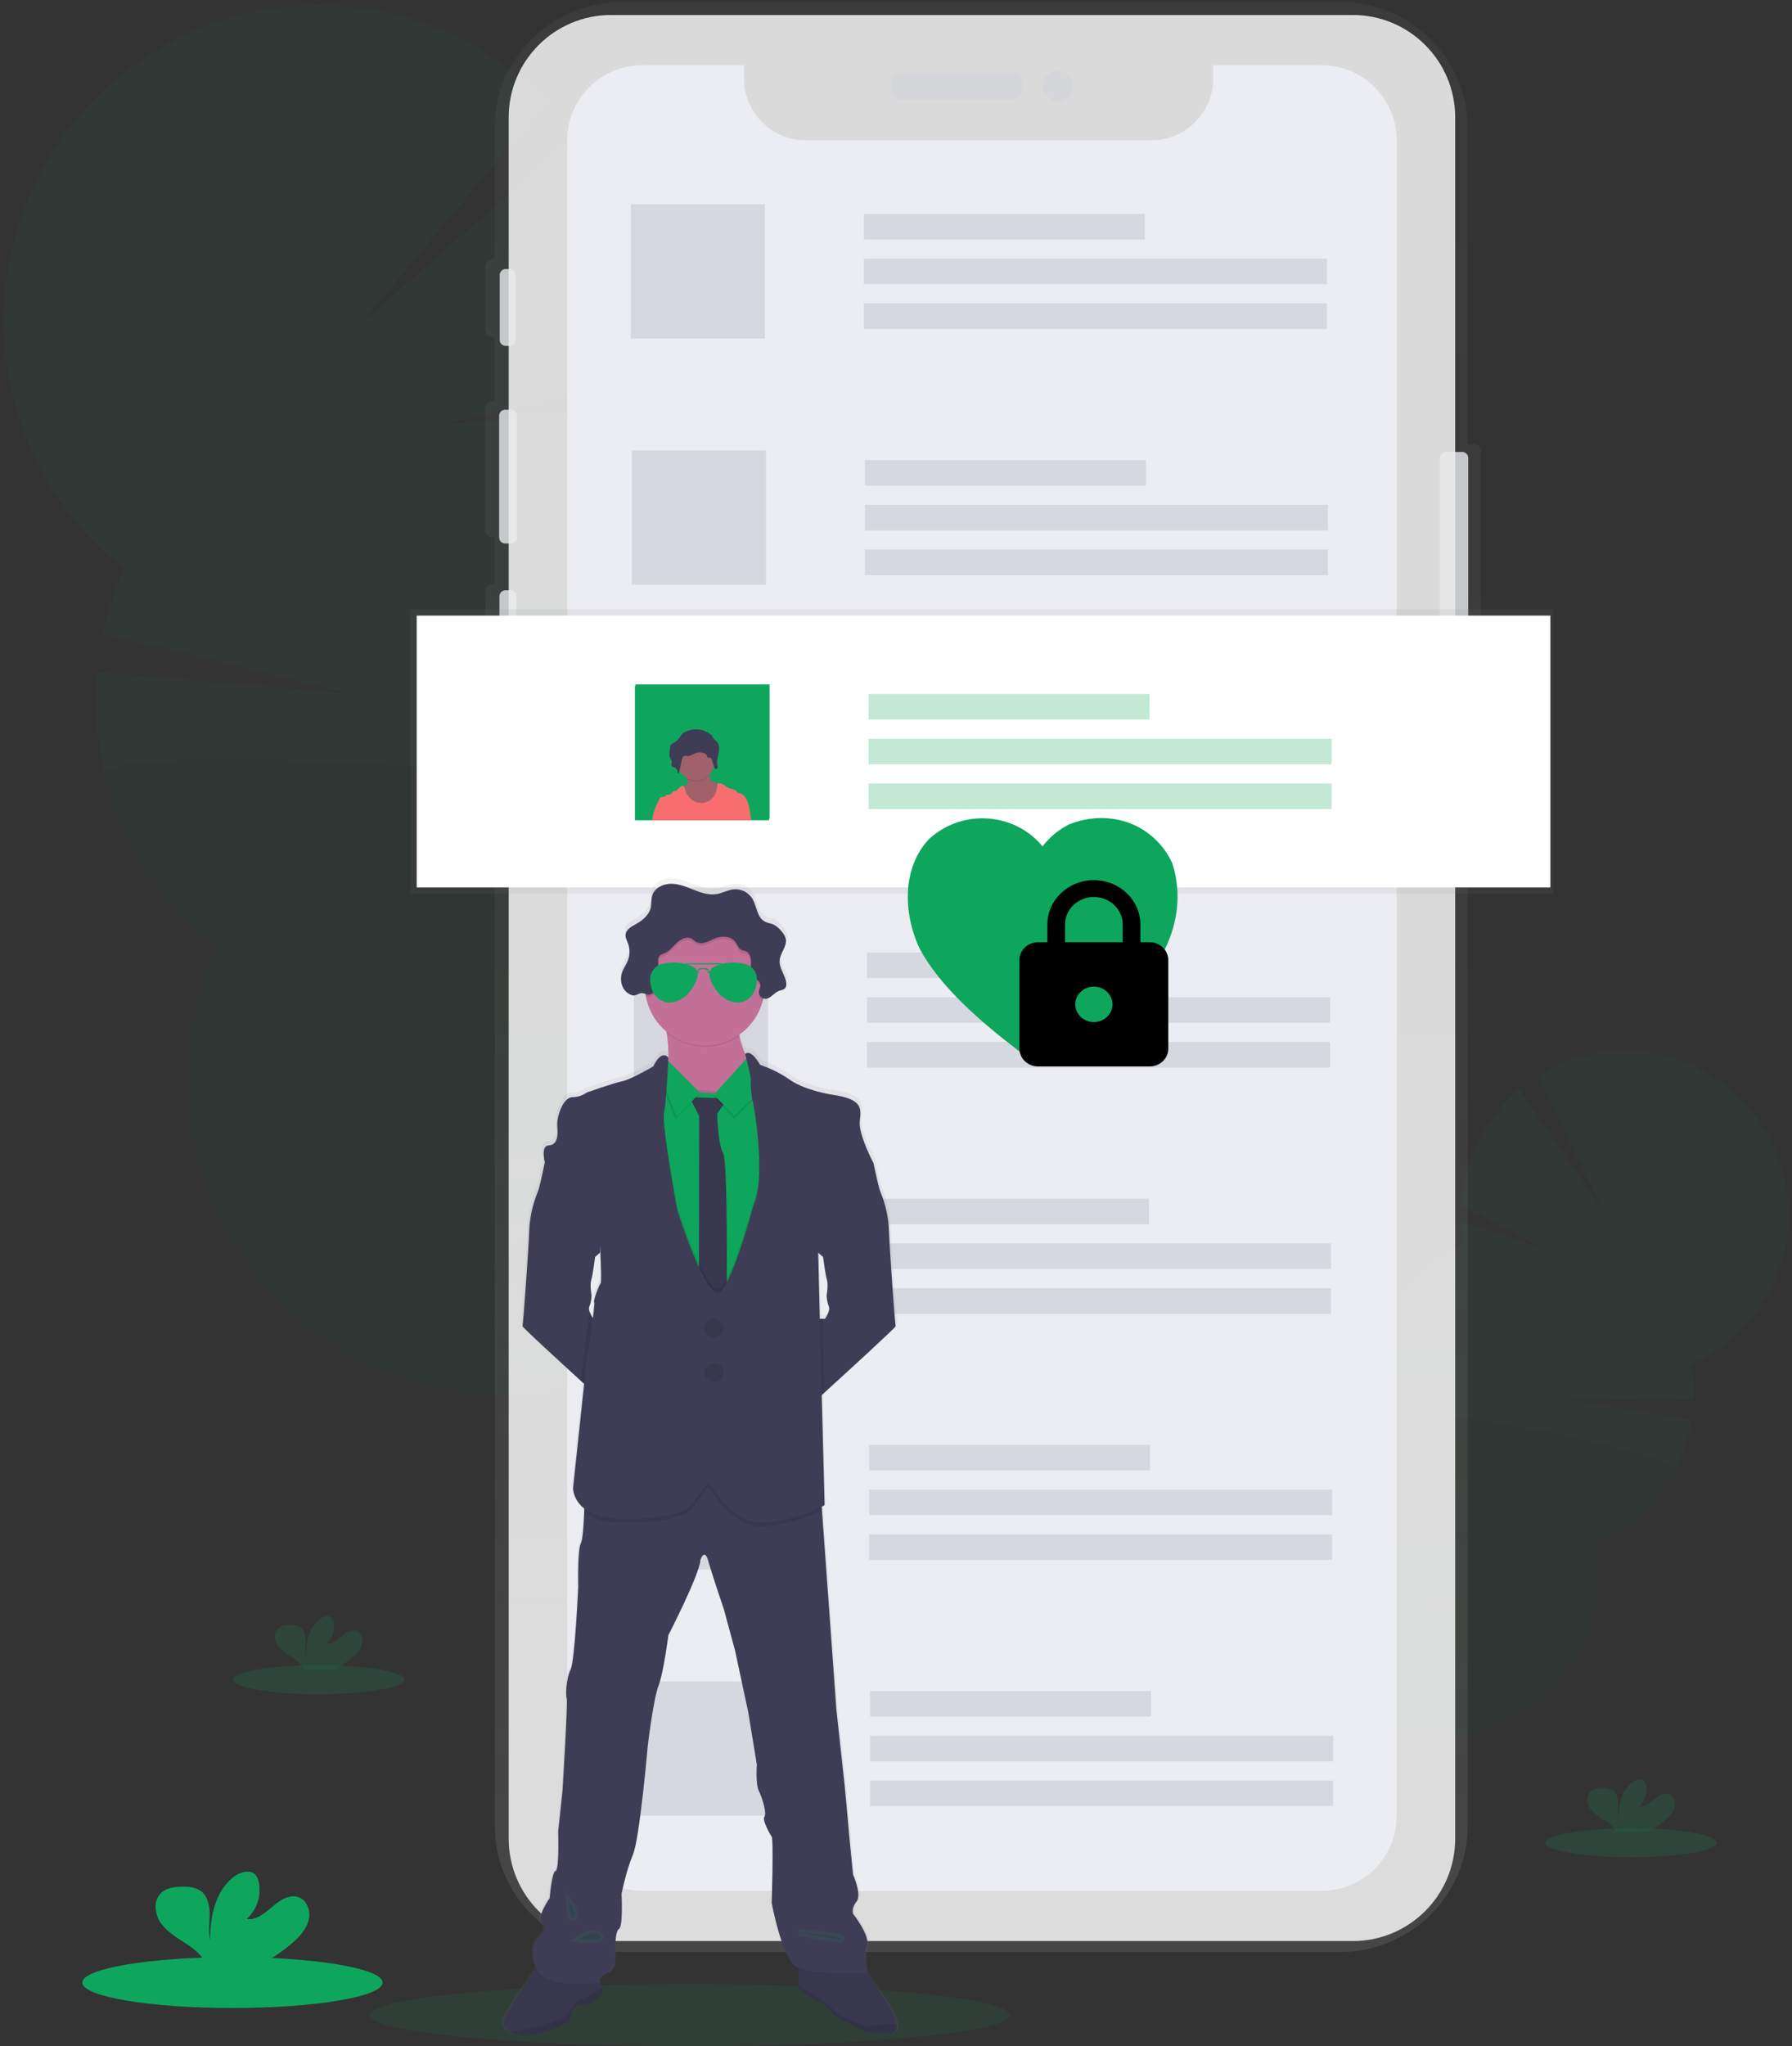 <svg width="276" height="315" viewBox="0 0 276 315" fill="none" xmlns="http://www.w3.org/2000/svg">
<rect x="0" y="0" width="276" height="315" fill="#333333" stroke="none"/>
<g clip-path="url(#clip0)">
<g opacity="0.2">
<path opacity="0.2" d="M204.764 283.961C204.516 284.423 204.231 284.863 203.91 285.277C201.077 283.283 198.195 281.326 195.265 279.405L195.455 279.028C196.133 277.718 197.148 276.612 198.395 275.823C200.012 274.828 201.836 274.609 203.336 275.419C204.836 276.228 205.673 277.847 205.762 279.737C205.808 281.208 205.463 282.666 204.764 283.961Z" fill="#3F3D56"/>
<path opacity="0.2" d="M208.71 276.552C210.492 273.185 209.854 269.351 207.284 267.989C204.715 266.627 201.187 268.252 199.405 271.62C197.623 274.987 198.261 278.821 200.83 280.183C203.4 281.545 206.927 279.919 208.71 276.552Z" fill="#3F3D56"/>
<path opacity="0.2" d="M212.654 269.101C214.437 265.734 213.799 261.9 211.229 260.537C208.66 259.175 205.132 260.801 203.35 264.168C201.567 267.536 202.206 271.37 204.775 272.732C207.344 274.094 210.872 272.468 212.654 269.101Z" fill="#3F3D56"/>
<path opacity="0.2" d="M216.599 261.649C218.381 258.282 217.743 254.448 215.174 253.086C212.605 251.724 209.077 253.35 207.294 256.717C205.512 260.084 206.15 263.918 208.72 265.28C211.289 266.642 214.817 265.017 216.599 261.649Z" fill="#3F3D56"/>
<path opacity="0.2" d="M220.54 254.202C222.322 250.835 221.684 247.001 219.114 245.639C216.545 244.277 213.017 245.902 211.235 249.27C209.453 252.637 210.091 256.471 212.66 257.833C215.23 259.195 218.757 257.569 220.54 254.202Z" fill="#3F3D56"/>
<path opacity="0.2" d="M225.442 191.494C225.227 190.348 225.091 189.187 225.038 188.022L238.349 192.506L225.074 185.594C225.267 182.159 226.158 178.801 227.693 175.723C229.229 172.645 231.375 169.914 234.002 167.695L246.865 186.31L236.877 165.607C239.813 163.769 243.095 162.555 246.519 162.041C249.944 161.528 253.437 161.725 256.782 162.622C260.127 163.518 263.251 165.094 265.961 167.252C268.67 169.41 270.907 172.103 272.531 175.164C274.155 178.224 275.132 181.587 275.401 185.042C275.67 188.496 275.225 191.97 274.094 195.245C272.963 198.52 271.17 201.528 268.827 204.079C266.484 206.631 263.642 208.672 260.476 210.076C260.805 211.863 260.94 213.68 260.88 215.495L240.662 215.333L260.589 218.619C259.915 222.76 258.221 226.668 255.659 229.989C253.097 233.31 249.748 235.939 245.915 237.639C246.759 242.299 246.276 247.103 244.521 251.502C242.766 255.9 239.809 259.716 235.989 262.512C232.17 265.309 227.641 266.973 222.92 267.315C218.2 267.657 213.479 266.662 209.296 264.446C205.114 262.229 201.639 258.879 199.269 254.78C196.9 250.68 195.73 245.995 195.895 241.262C196.06 236.528 197.553 231.937 200.202 228.012C202.851 224.087 206.551 220.988 210.877 219.068C209.87 213.499 210.761 207.753 213.408 202.752C216.055 197.75 220.305 193.784 225.475 191.49L225.442 191.494Z" fill="#0EA65D"/>
<path opacity="0.1" d="M257.949 226.381C255.308 231.387 251.057 235.355 245.883 237.643C246.727 242.303 246.244 247.107 244.489 251.506C242.734 255.904 239.777 259.72 235.957 262.516C232.137 265.313 227.608 266.977 222.888 267.319C218.168 267.661 213.446 266.667 209.264 264.45C205.082 262.233 201.607 258.883 199.237 254.784C196.867 250.684 195.698 245.999 195.863 241.266C196.028 236.532 197.52 231.941 200.17 228.016C202.819 224.092 206.519 220.992 210.845 219.072C209.867 213.694 259.275 223.876 257.949 226.381Z" fill="black"/>
</g>
<g opacity="0.2">
<path opacity="0.2" d="M88.264 251.859C88.504 252.836 88.827 253.79 89.231 254.712C95.46 252.324 101.762 250.031 108.134 247.832C108.078 247.573 108.021 247.306 107.957 247.023C107.31 244.255 105.938 241.71 103.982 239.65C101.438 237.028 98.139 235.749 94.965 236.526C91.79 237.303 89.453 239.953 88.398 243.442C87.603 246.185 87.558 249.091 88.264 251.859Z" fill="#3F3D56"/>
<path opacity="0.2" d="M97.424 246.559C102.863 245.23 105.864 238.378 104.126 231.254C102.388 224.131 96.57 219.433 91.131 220.762C85.692 222.091 82.692 228.943 84.43 236.066C86.168 243.19 91.986 247.888 97.424 246.559Z" fill="#3F3D56"/>
<path opacity="0.2" d="M93.574 230.792C99.013 229.463 102.014 222.611 100.276 215.487C98.538 208.363 92.72 203.666 87.281 204.995C81.842 206.324 78.842 213.176 80.58 220.299C82.318 227.423 88.135 232.121 93.574 230.792Z" fill="#3F3D56"/>
<path opacity="0.2" d="M89.729 215.025C95.168 213.696 98.168 206.844 96.43 199.72C94.693 192.596 88.875 187.899 83.436 189.228C77.997 190.557 74.997 197.409 76.734 204.532C78.472 211.656 84.29 216.353 89.729 215.025Z" fill="#3F3D56"/>
<path opacity="0.2" d="M85.884 199.262C91.323 197.933 94.324 191.081 92.586 183.957C90.848 176.833 85.03 172.136 79.591 173.465C74.152 174.794 71.152 181.646 72.89 188.769C74.628 195.893 80.445 200.59 85.884 199.262Z" fill="#3F3D56"/>
<path opacity="0.2" d="M93.27 69.486C94.199 67.444 94.984 65.34 95.619 63.189L68.709 65.257L96.756 58.616C98.015 52.113 97.936 45.422 96.523 38.951C95.109 32.48 92.391 26.365 88.535 20.982L55.733 49.657L84.144 15.733C79.531 10.922 73.978 7.112 67.831 4.54C61.684 1.969 55.074 0.692 48.412 0.787C41.75 0.883 35.179 2.35 29.108 5.097C23.037 7.844 17.596 11.812 13.123 16.753C8.651 21.695 5.243 27.506 3.111 33.823C0.979 40.14 0.169 46.829 0.731 53.473C1.293 60.117 3.216 66.574 6.38 72.442C9.543 78.31 13.879 83.464 19.119 87.582C17.67 90.761 16.571 94.088 15.84 97.505L53.684 106.764L14.946 103.478C14.242 111.534 15.557 119.639 18.773 127.059C21.988 134.478 27.002 140.977 33.36 145.968C29.586 154.268 28.221 163.462 29.423 172.501C30.624 181.54 34.342 190.058 40.152 197.082C45.963 204.105 53.631 209.351 62.28 212.219C70.928 215.087 80.209 215.461 89.061 213.3C97.912 211.138 105.977 206.527 112.334 199.994C118.69 193.461 123.082 185.27 125.006 176.358C126.93 167.445 126.31 158.17 123.215 149.594C120.121 141.018 114.678 133.486 107.507 127.859C112.018 117.941 113.067 106.793 110.485 96.206C107.903 85.619 101.84 76.209 93.27 69.486Z" fill="#0EA65D"/>
<path opacity="0.1" d="M16.151 119.236C18.717 129.825 24.782 139.236 33.361 145.944C29.586 154.243 28.221 163.438 29.423 172.477C30.624 181.516 34.342 190.034 40.152 197.057C45.963 204.081 53.631 209.327 62.28 212.195C70.929 215.063 80.209 215.437 89.061 213.275C97.912 211.114 105.977 206.503 112.334 199.97C118.691 193.437 123.082 185.246 125.006 176.334C126.93 167.421 126.31 158.146 123.215 149.57C120.121 140.993 114.678 133.461 107.508 127.835C111.871 118.269 14.857 113.939 16.151 119.236Z" fill="black"/>
</g>
<path d="M226.959 68.377H226.057V19.711C226.057 8.979 217.23 0.287 206.341 0.287H95.898C85.009 0.287 76.182 8.987 76.182 19.711V39.884H76.113H75.919C75.614 39.882 75.321 40.001 75.103 40.215C74.886 40.428 74.762 40.72 74.759 41.025V50.737C74.762 51.042 74.886 51.334 75.103 51.548C75.321 51.762 75.614 51.88 75.919 51.878H76.133H76.202V61.797H75.846C75.696 61.796 75.546 61.824 75.406 61.881C75.267 61.938 75.139 62.022 75.032 62.128C74.925 62.234 74.839 62.36 74.78 62.499C74.722 62.638 74.691 62.787 74.69 62.938V81.508C74.692 81.814 74.815 82.105 75.032 82.32C75.249 82.535 75.541 82.655 75.846 82.654H76.202V89.938H75.895C75.744 89.936 75.594 89.964 75.454 90.021C75.313 90.077 75.186 90.161 75.078 90.267C74.97 90.373 74.884 90.499 74.825 90.639C74.766 90.778 74.736 90.927 74.734 91.079V109.831C74.736 109.983 74.766 110.132 74.825 110.271C74.884 110.411 74.97 110.537 75.078 110.643C75.186 110.749 75.313 110.833 75.454 110.889C75.594 110.946 75.744 110.974 75.895 110.972H76.202V281.088C76.202 291.82 85.029 300.512 95.919 300.512H206.337C217.226 300.512 226.053 291.812 226.053 281.088V104.773H226.959C227.264 104.775 227.557 104.656 227.775 104.442C227.992 104.228 228.116 103.937 228.119 103.632V69.518C228.116 69.213 227.992 68.921 227.775 68.707C227.557 68.493 227.264 68.375 226.959 68.377Z" fill="url(#paint0_linear)"/>
<g opacity="0.9">
<path opacity="0.9" d="M225.204 69.571H222.701C222.189 69.571 221.775 69.986 221.775 70.497V104.587C221.775 105.099 222.189 105.514 222.701 105.514H225.204C225.715 105.514 226.13 105.099 226.13 104.587V70.497C226.13 69.986 225.715 69.571 225.204 69.571Z" fill="#E5E7EB"/>
<path opacity="0.9" d="M78.483 41.414H77.888C77.377 41.414 76.962 41.828 76.962 42.34V52.319C76.962 52.831 77.377 53.246 77.888 53.246H78.483C78.994 53.246 79.409 52.831 79.409 52.319V42.34C79.409 41.828 78.994 41.414 78.483 41.414Z" fill="#E5E7EB"/>
<path opacity="0.9" d="M78.705 63.076H77.799C77.288 63.076 76.874 63.491 76.874 64.002V82.743C76.874 83.254 77.288 83.669 77.799 83.669H78.705C79.217 83.669 79.631 83.254 79.631 82.743V64.002C79.631 63.491 79.217 63.076 78.705 63.076Z" fill="#E5E7EB"/>
<path opacity="0.9" d="M78.616 90.876H77.844C77.332 90.876 76.918 91.291 76.918 91.803V110.722C76.918 111.233 77.332 111.648 77.844 111.648H78.616C79.128 111.648 79.542 111.233 79.542 110.722V91.803C79.542 91.291 79.128 90.876 78.616 90.876Z" fill="#E5E7EB"/>
<path opacity="0.9" d="M208.358 2.31H94.111C85.404 2.31 78.345 9.374 78.345 18.088V283.039C78.345 291.753 85.404 298.817 94.111 298.817H208.358C217.066 298.817 224.124 291.753 224.124 283.039V18.088C224.124 9.374 217.066 2.31 208.358 2.31Z" fill="white"/>
<path opacity="0.9" d="M155.97 11.164H138.74C137.876 11.164 137.175 11.866 137.175 12.73V13.734C137.175 14.599 137.876 15.3 138.74 15.3H155.97C156.834 15.3 157.535 14.599 157.535 13.734V12.73C157.535 11.866 156.834 11.164 155.97 11.164Z" fill="#E5E7EB"/>
<path opacity="0.9" d="M162.953 15.579C164.248 15.579 165.298 14.528 165.298 13.232C165.298 11.936 164.248 10.885 162.953 10.885C161.658 10.885 160.608 11.936 160.608 13.232C160.608 14.528 161.658 15.579 162.953 15.579Z" fill="#E5E7EB"/>
</g>
<path d="M203.546 10.035H186.858V12.059C186.857 14.589 185.852 17.015 184.064 18.803C182.276 20.592 179.852 21.597 177.324 21.597H124.118C121.59 21.597 119.166 20.592 117.378 18.803C115.59 17.015 114.585 14.589 114.584 12.059V10.035H98.927C95.856 10.035 92.912 11.256 90.741 13.429C88.57 15.601 87.35 18.548 87.35 21.621V279.51C87.35 282.583 88.57 285.529 90.741 287.702C92.912 289.875 95.856 291.096 98.927 291.096H203.546C206.617 291.096 209.561 289.875 211.732 287.702C213.903 285.529 215.123 282.583 215.123 279.51V21.621C215.123 18.548 213.903 15.601 211.732 13.429C209.561 11.256 206.617 10.035 203.546 10.035Z" fill="#ECECF3"/>
<path d="M35.803 309.12C48.575 309.12 58.928 307.368 58.928 305.206C58.928 303.045 48.575 301.293 35.803 301.293C23.031 301.293 12.678 303.045 12.678 305.206C12.678 307.368 23.031 309.12 35.803 309.12Z" fill="#0EA65D"/>
<path d="M45.366 298.805C46.357 297.882 47.287 296.781 47.57 295.474C47.853 294.167 47.295 292.565 46.029 292.083C44.614 291.541 43.102 292.52 41.957 293.512C40.813 294.503 39.495 295.636 37.995 295.426C38.77 294.724 39.349 293.833 39.676 292.84C40.002 291.847 40.066 290.785 39.859 289.76C39.794 289.338 39.615 288.942 39.341 288.615C38.557 287.773 37.133 288.134 36.191 288.797C33.203 290.901 32.366 294.968 32.35 298.631C32.047 297.307 32.301 295.931 32.293 294.584C32.285 293.236 31.917 291.727 30.777 290.999C30.064 290.617 29.264 290.43 28.456 290.456C27.113 290.408 25.625 290.541 24.699 291.525C23.555 292.739 23.854 294.798 24.845 296.146C25.836 297.494 27.348 298.335 28.739 299.266C29.794 299.974 30.866 300.8 31.517 301.921C31.602 302.071 31.672 302.229 31.723 302.394H40.146C42.039 301.438 43.795 300.23 45.366 298.805Z" fill="#0EA65D"/>
<g opacity="0.4">
<path opacity="0.4" d="M251.229 285.912C258.518 285.912 264.427 284.912 264.427 283.678C264.427 282.444 258.518 281.444 251.229 281.444C243.939 281.444 238.03 282.444 238.03 283.678C238.03 284.912 243.939 285.912 251.229 285.912Z" fill="#0EA65D"/>
<path opacity="0.4" d="M256.683 280.024C257.285 279.533 257.725 278.871 257.945 278.126C258.107 277.369 257.783 276.463 257.063 276.188C256.255 275.88 255.393 276.438 254.738 276.997C254.083 277.555 253.335 278.211 252.478 278.09C252.921 277.689 253.252 277.18 253.439 276.612C253.626 276.044 253.661 275.438 253.541 274.852C253.505 274.612 253.403 274.386 253.246 274.201C252.797 273.719 251.985 273.925 251.451 274.302C249.744 275.516 249.267 277.827 249.255 279.915C249.085 279.162 249.231 278.377 249.227 277.604C249.223 276.831 249.009 275.985 248.358 275.556C247.951 275.34 247.495 275.234 247.035 275.249C246.267 275.22 245.418 275.297 244.888 275.856C244.237 276.556 244.407 277.725 244.973 278.494C245.539 279.263 246.4 279.745 247.197 280.275C247.831 280.655 248.373 281.172 248.782 281.788C248.831 281.874 248.87 281.965 248.899 282.059H253.711C254.789 281.518 255.789 280.834 256.683 280.024Z" fill="#0EA65D"/>
</g>
<g opacity="0.4">
<path opacity="0.4" d="M49.082 260.81C56.371 260.81 62.28 259.81 62.28 258.576C62.28 257.343 56.371 256.342 49.082 256.342C41.793 256.342 35.884 257.343 35.884 258.576C35.884 259.81 41.793 260.81 49.082 260.81Z" fill="#0EA65D"/>
<path opacity="0.4" d="M54.541 254.922C55.144 254.431 55.583 253.768 55.798 253.02C55.96 252.267 55.641 251.361 54.917 251.086C54.108 250.778 53.247 251.337 52.596 251.895C51.945 252.454 51.188 253.109 50.335 252.988C50.777 252.586 51.107 252.077 51.294 251.509C51.48 250.942 51.516 250.336 51.399 249.75C51.361 249.51 51.259 249.283 51.104 249.095C50.655 248.617 49.842 248.824 49.304 249.2C47.598 250.414 47.121 252.721 47.113 254.809C46.939 254.056 47.084 253.271 47.08 252.498C47.076 251.725 46.866 250.879 46.215 250.475C45.808 250.255 45.35 250.148 44.889 250.163C44.124 250.135 43.271 250.212 42.746 250.774C42.094 251.474 42.264 252.644 42.831 253.413C43.397 254.182 44.258 254.659 45.05 255.193C45.686 255.571 46.228 256.089 46.636 256.707C46.684 256.793 46.724 256.884 46.757 256.978H51.565C52.645 256.43 53.645 255.738 54.541 254.922Z" fill="#0EA65D"/>
</g>
<path d="M117.81 31.447H97.152V52.121H117.81V31.447Z" fill="#D6D8E0"/>
<path d="M176.337 32.923H133.055V36.861H176.337V32.923Z" fill="#D6D8E0"/>
<path d="M204.371 39.815H133.055V43.752H204.371V39.815Z" fill="#D6D8E0"/>
<path d="M204.371 46.707H133.055V50.644H204.371V46.707Z" fill="#D6D8E0"/>
<path d="M117.968 69.348H97.31V90.023H117.968V69.348Z" fill="#D6D8E0"/>
<path d="M176.495 70.825H133.212V74.763H176.495V70.825Z" fill="#D6D8E0"/>
<path d="M204.529 77.717H133.212V81.654H204.529V77.717Z" fill="#D6D8E0"/>
<path d="M204.529 84.604H133.212V88.541H204.529V84.604Z" fill="#D6D8E0"/>
<path d="M118.126 107.25H97.467V127.924H118.126V107.25Z" fill="#D6D8E0"/>
<path d="M176.657 108.723H133.375V112.66H176.657V108.723Z" fill="#D6D8E0"/>
<path d="M204.691 115.614H133.375V119.551H204.691V115.614Z" fill="#D6D8E0"/>
<path d="M204.691 122.506H133.375V126.443H204.691V122.506Z" fill="#D6D8E0"/>
<path d="M118.284 145.147H97.625V165.822H118.284V145.147Z" fill="#D6D8E0"/>
<path d="M176.814 146.624H133.532V150.561H176.814V146.624Z" fill="#D6D8E0"/>
<path d="M204.848 153.516H133.532V157.453H204.848V153.516Z" fill="#D6D8E0"/>
<path d="M204.848 160.407H133.532V164.345H204.848V160.407Z" fill="#D6D8E0"/>
<path d="M118.445 183.049H97.787V203.723H118.445V183.049Z" fill="#D6D8E0"/>
<path d="M176.972 184.526H133.69V188.463H176.972V184.526Z" fill="#D6D8E0"/>
<path d="M205.006 191.417H133.69V195.354H205.006V191.417Z" fill="#D6D8E0"/>
<path d="M205.006 198.309H133.69V202.246H205.006V198.309Z" fill="#D6D8E0"/>
<path d="M118.603 220.95H97.944V241.625H118.603V220.95Z" fill="#D6D8E0"/>
<path d="M177.13 222.427H133.847V226.364H177.13V222.427Z" fill="#D6D8E0"/>
<path d="M205.164 229.319H133.847V233.256H205.164V229.319Z" fill="#D6D8E0"/>
<path d="M205.164 236.21H133.847V240.148H205.164V236.21Z" fill="#D6D8E0"/>
<path d="M118.761 258.851H98.102V279.526H118.761V258.851Z" fill="#D6D8E0"/>
<path d="M177.287 260.328H134.005V264.266H177.287V260.328Z" fill="#D6D8E0"/>
<path d="M205.321 267.22H134.005V271.158H205.321V267.22Z" fill="#D6D8E0"/>
<path d="M205.321 274.112H134.005V278.049H205.321V274.112Z" fill="#D6D8E0"/>
<path d="M239.276 93.786H63.198V137.592H239.276V93.786Z" fill="url(#paint1_linear)"/>
<path d="M238.782 94.773H64.181V136.612H238.782V94.773Z" fill="white"/>
<path d="M118.53 105.356H97.872V126.03H118.53V105.356Z" fill="#0EA65D"/>
<g opacity="0.5">
<path opacity="0.5" d="M177.061 106.833H133.778V110.77H177.061V106.833Z" fill="#0EA65D"/>
<path opacity="0.5" d="M205.095 113.724H133.778V117.662H205.095V113.724Z" fill="#0EA65D"/>
<path opacity="0.5" d="M205.095 120.616H133.778V124.553H205.095V120.616Z" fill="#0EA65D"/>
</g>
<path d="M118.445 105.602H97.787V126.277H118.445V105.602Z" fill="#0EA65D"/>
<path d="M110.908 123.214C110.609 123.791 110.112 124.242 109.509 124.484C109.152 124.615 108.777 124.686 108.397 124.695C107.987 124.725 107.575 124.674 107.184 124.545C106.664 124.34 106.217 123.984 105.902 123.521C105.591 123.059 105.341 122.558 105.158 122.032C105.035 121.77 104.984 121.479 105.009 121.19C105.167 121.171 105.32 121.121 105.458 121.042C105.597 120.964 105.719 120.859 105.817 120.733C105.875 120.607 105.907 120.47 105.911 120.331C105.914 120.191 105.889 120.053 105.837 119.924C105.813 119.843 105.789 119.766 105.761 119.693C105.7 119.515 105.49 119.179 105.635 119.029C105.781 118.88 106.121 118.884 106.254 118.823C106.649 118.587 107.072 118.398 107.511 118.261C107.91 118.207 108.316 118.234 108.704 118.337C108.757 118.346 108.808 118.365 108.854 118.394C108.905 118.437 108.943 118.493 108.963 118.556C109.076 118.831 109.141 119.135 109.23 119.418C109.308 119.715 109.461 119.987 109.675 120.207C109.859 120.364 110.068 120.49 110.293 120.579L110.835 120.826C110.93 120.864 111.017 120.92 111.09 120.992C111.159 121.09 111.201 121.204 111.211 121.324C111.312 121.97 111.206 122.631 110.908 123.214Z" fill="#A0616A"/>
<path opacity="0.1" d="M109.226 119.43C108.796 119.877 108.23 120.17 107.616 120.261C107.002 120.353 106.376 120.238 105.834 119.936C105.809 119.855 105.785 119.778 105.757 119.705C105.696 119.527 105.486 119.191 105.631 119.042C105.777 118.892 106.117 118.896 106.25 118.835C106.646 118.599 107.068 118.41 107.508 118.273C107.906 118.22 108.312 118.246 108.7 118.35C108.754 118.358 108.804 118.378 108.85 118.406C108.901 118.449 108.939 118.505 108.959 118.568C109.073 118.855 109.137 119.147 109.226 119.43Z" fill="black"/>
<path d="M107.204 120.171C108.754 120.171 110.01 118.913 110.01 117.362C110.01 115.811 108.754 114.554 107.204 114.554C105.654 114.554 104.398 115.811 104.398 117.362C104.398 118.913 105.654 120.171 107.204 120.171Z" fill="#A0616A"/>
<path d="M115.716 126.273H102.51C102.105 125.371 101.741 124.464 101.333 123.562C101.377 123.347 101.457 123.142 101.572 122.955C101.63 122.863 101.71 122.788 101.805 122.735C101.899 122.682 102.005 122.653 102.113 122.651C102.231 122.651 102.364 122.696 102.449 122.611C102.534 122.526 102.506 122.457 102.566 122.4C102.627 122.344 102.773 122.344 102.886 122.352C103.007 122.356 103.128 122.329 103.236 122.275C103.345 122.22 103.439 122.14 103.508 122.04C103.552 121.965 103.605 121.895 103.666 121.834C103.772 121.782 103.888 121.752 104.006 121.745C104.333 121.672 104.527 121.34 104.774 121.134C104.833 121.067 104.911 121.019 104.997 120.995C105.083 120.971 105.174 120.973 105.259 121C105.299 121.021 105.333 121.05 105.36 121.085C105.427 121.187 105.472 121.301 105.494 121.421C105.64 122.093 106.013 122.695 106.549 123.125C106.834 123.34 107.164 123.489 107.514 123.561C107.864 123.632 108.226 123.625 108.572 123.538C108.919 123.452 109.242 123.289 109.517 123.061C109.793 122.833 110.014 122.547 110.164 122.222C110.36 121.733 110.472 121.215 110.496 120.689C110.496 120.66 110.496 120.644 110.496 120.62C110.66 120.579 110.832 120.575 110.998 120.608C111.164 120.641 111.321 120.71 111.458 120.81C111.726 121.016 112.013 121.196 112.315 121.348C112.675 121.49 113.124 121.49 113.371 121.753C113.476 121.858 113.549 122.004 113.682 122.068C113.765 122.101 113.852 122.121 113.941 122.129C114.167 122.19 114.376 122.302 114.552 122.457C114.727 122.611 114.866 122.803 114.956 123.019C115.249 123.669 115.439 124.36 115.522 125.067L115.716 126.273Z" fill="#F86D70"/>
<path d="M105.267 112.806C105.072 112.964 104.906 113.156 104.778 113.372C104.537 113.77 104.201 114.101 103.799 114.335C103.631 114.394 103.478 114.49 103.351 114.615C103.288 114.709 103.248 114.817 103.233 114.93C103.151 115.323 103.109 115.723 103.108 116.124C103.093 116.326 103.126 116.528 103.205 116.715C103.286 116.885 103.44 117.03 103.468 117.217C103.474 117.364 103.457 117.511 103.419 117.654C103.4 117.728 103.405 117.807 103.431 117.879C103.458 117.951 103.506 118.014 103.569 118.058C103.642 118.084 103.718 118.102 103.795 118.111C104.2 118.2 104.337 118.677 104.398 119.07C104.535 119.07 104.596 118.904 104.628 118.775L105.033 116.893C105.081 116.69 105.154 116.452 105.36 116.383C105.502 116.353 105.648 116.353 105.789 116.383C106.347 116.432 106.816 115.999 107.362 115.877C107.538 115.844 107.717 115.833 107.896 115.845C108.324 115.845 108.826 116.043 108.919 116.444C108.919 116.508 108.943 116.589 109.004 116.622C109.066 116.64 109.132 116.64 109.194 116.622C109.464 116.593 109.626 116.901 109.707 117.152L109.99 118.07C110.035 118.208 110.107 118.374 110.257 118.39C110.325 118.39 110.391 118.364 110.443 118.319C110.494 118.274 110.527 118.211 110.536 118.143C110.542 118.006 110.523 117.869 110.479 117.739C110.346 117.14 110.552 116.525 110.678 115.922C110.803 115.319 110.823 114.627 110.403 114.161C110.249 113.995 110.047 113.87 109.905 113.692C109.764 113.514 109.699 113.324 109.562 113.158C109.012 112.676 108.327 112.376 107.6 112.3C106.789 112.228 105.976 112.404 105.267 112.806Z" fill="#3F3D56"/>
<g opacity="0.1">
<path opacity="0.1" d="M110.274 117.953C110.124 117.953 110.051 117.771 110.007 117.633L109.724 116.715C109.643 116.464 109.481 116.156 109.21 116.181C109.148 116.199 109.082 116.199 109.02 116.181C108.96 116.148 108.951 116.071 108.935 116.003C108.842 115.598 108.341 115.424 107.912 115.404C107.734 115.391 107.554 115.404 107.378 115.44C106.833 115.557 106.364 115.99 105.806 115.942C105.664 115.916 105.519 115.916 105.377 115.942C105.171 116.015 105.098 116.249 105.049 116.456C104.908 117.083 104.77 117.71 104.645 118.334C104.613 118.463 104.552 118.621 104.415 118.629C104.354 118.224 104.216 117.759 103.812 117.67C103.735 117.663 103.658 117.645 103.586 117.617C103.532 117.588 103.49 117.541 103.468 117.484C103.468 117.54 103.444 117.601 103.436 117.658C103.417 117.732 103.421 117.811 103.448 117.883C103.475 117.956 103.523 118.018 103.586 118.062C103.659 118.088 103.735 118.106 103.812 118.115C104.216 118.204 104.354 118.682 104.415 119.074C104.552 119.074 104.613 118.908 104.645 118.779C104.787 118.151 104.924 117.524 105.049 116.897C105.098 116.695 105.171 116.456 105.377 116.387C105.518 116.357 105.664 116.357 105.806 116.387C106.364 116.436 106.833 116.003 107.378 115.881C107.554 115.848 107.734 115.837 107.912 115.849C108.341 115.849 108.842 116.047 108.935 116.448C108.935 116.512 108.96 116.593 109.02 116.626C109.082 116.644 109.148 116.644 109.21 116.626C109.481 116.597 109.643 116.905 109.724 117.156L110.007 118.075C110.051 118.212 110.124 118.378 110.274 118.394C110.342 118.394 110.408 118.369 110.459 118.323C110.511 118.278 110.544 118.215 110.553 118.147C110.561 118.038 110.548 117.928 110.512 117.824C110.489 117.866 110.454 117.901 110.412 117.923C110.37 117.946 110.322 117.957 110.274 117.953Z" fill="black"/>
<path opacity="0.1" d="M103.468 116.788C103.44 116.601 103.286 116.456 103.205 116.286C103.152 116.171 103.121 116.048 103.112 115.922C103.112 115.99 103.112 116.055 103.112 116.124C103.097 116.326 103.131 116.528 103.209 116.715C103.274 116.852 103.387 116.974 103.444 117.119C103.473 117.011 103.481 116.899 103.468 116.788Z" fill="black"/>
<path opacity="0.1" d="M110.694 115.489C110.533 116.013 110.456 116.559 110.463 117.107C110.516 116.709 110.593 116.314 110.694 115.926C110.761 115.629 110.784 115.323 110.763 115.019C110.75 115.177 110.727 115.334 110.694 115.489Z" fill="black"/>
</g>
<path d="M103.565 126.273H100.415C100.554 125.424 100.803 124.597 101.155 123.813C101.183 123.732 101.228 123.659 101.288 123.598C101.301 123.584 101.316 123.572 101.333 123.562C101.426 123.489 101.555 123.461 101.656 123.392C101.758 123.323 101.77 123.25 101.863 123.222C102.213 123.214 102.561 123.271 102.89 123.392C102.983 123.402 103.074 123.425 103.161 123.461C103.366 123.574 103.519 123.763 103.589 123.987C103.856 124.711 103.654 125.496 103.565 126.273Z" fill="#F86D70"/>
<path d="M180.552 132.889C182.439 138.748 180.86 144.709 177.532 149.201C175.335 152.247 172.71 154.872 170.026 157.167C167.557 159.476 162.031 164.046 160.567 164.173C159.272 163.925 157.82 162.454 156.792 161.696C151.017 157.285 144.8 151.92 141.648 146.055C139.005 140.423 139 133.458 143.113 129.141C148.447 124.309 156.488 125.253 160.567 130.301C161.662 128.873 163.009 127.75 164.608 126.932C171.09 124.332 177.832 126.981 180.552 132.889Z" fill="#0EA65D"/>
<path d="M177.072 145.053H175.639V142.322C175.639 138.553 172.429 135.493 168.474 135.493C164.52 135.493 161.31 138.553 161.31 142.322V145.053H159.877C158.301 145.053 157.011 146.283 157.011 147.785V161.442C157.011 162.944 158.301 164.173 159.877 164.173H177.072C178.648 164.173 179.937 162.944 179.937 161.442V147.785C179.937 146.283 178.648 145.053 177.072 145.053ZM168.474 157.345C166.898 157.345 165.609 156.116 165.609 154.613C165.609 153.111 166.898 151.882 168.474 151.882C170.051 151.882 171.34 153.111 171.34 154.613C171.34 156.116 170.051 157.345 168.474 157.345ZM172.916 145.053H164.032V142.322C164.032 139.987 166.024 138.088 168.474 138.088C170.925 138.088 172.916 139.987 172.916 142.322V145.053Z" fill="black"/>
</g>
<path opacity="0.1" d="M106.199 315C133.438 315 155.52 312.856 155.52 310.211C155.52 307.566 133.438 305.421 106.199 305.421C78.959 305.421 56.877 307.566 56.877 310.211C56.877 312.856 78.959 315 106.199 315Z" fill="#0EA65D"/>
<path d="M138.351 311.654C138.185 310.818 137.9 310.011 137.507 309.256L133.726 303.609H133.748C133.748 303.609 133.152 300.774 133.748 299.381C134.343 297.988 131.624 294.563 131.624 294.563C131.624 294.563 131.293 293.703 132.156 292.644C133.02 291.586 131.624 288.485 131.624 288.485C131.624 288.485 130.962 282.01 130.896 281.021C130.83 280.031 130.297 274.549 130.297 274.549L129.037 262.925L126.793 232.118L126.753 231.542C127.03 231.406 127.178 231.321 127.178 231.321L126.73 214.287L127.118 213.937C130.502 210.875 138.307 203.785 138.228 203.631C138.149 203.476 137.283 191.793 137.182 188.869C137.095 186.791 136.641 184.744 135.84 182.825C135.644 182.438 135.08 179.882 134.847 178.801C134.784 178.505 134.743 178.319 134.743 178.319C134.743 178.319 132.456 173.958 132.654 171.977C132.853 169.995 133.25 168.511 128.372 167.817C128.372 167.817 124.276 167.206 121.837 165.539C120.395 164.541 118.818 163.752 117.155 163.195C117.155 163.195 115.787 160.674 114.836 161.528C114.433 160.629 114.132 159.687 113.938 158.721L113.909 158.544C115.716 157.285 117.016 155.424 117.577 153.295C117.609 153.175 117.634 153.052 117.662 152.932C117.757 152.964 117.855 152.982 117.955 152.986C118.784 152.986 119.294 152.063 120.069 151.77C120.385 151.647 120.772 151.628 121.015 151.379C121.095 151.283 121.154 151.172 121.19 151.052C121.226 150.932 121.237 150.807 121.223 150.683C121.23 150.597 121.23 150.51 121.223 150.424C121.224 150.394 121.224 150.363 121.223 150.333V150.364C121.012 149.217 120.123 148.2 120.221 147.034C120.315 145.937 121.279 144.973 121.201 143.905C121.2 143.821 121.192 143.736 121.179 143.653V143.691C121.061 143.274 120.845 142.891 120.548 142.575C120.209 142.113 119.764 141.739 119.25 141.485C118.812 141.293 118.305 141.249 117.895 141.019C116.692 140.363 116.695 138.656 115.98 137.49C115.673 137.003 115.238 136.61 114.723 136.355C114.207 136.1 113.631 135.992 113.059 136.043C112.164 136.132 111.354 136.607 110.469 136.762C109.259 136.976 108.027 136.582 106.88 136.132C105.733 135.681 104.57 135.186 103.338 135.186C102.106 135.186 100.773 135.817 100.401 136.979C100.203 137.609 100.301 138.287 100.149 138.927C99.878 140.055 98.889 140.861 97.865 141.422C97.235 141.772 96.485 142.172 96.289 142.834C96.289 142.815 96.289 142.799 96.289 142.783C96.275 142.836 96.265 142.89 96.258 142.944C96.252 143.014 96.252 143.085 96.258 143.155C96.258 143.609 96.497 144.04 96.658 144.472C96.957 145.293 96.951 146.195 96.639 147.012C96.406 147.61 96.009 148.137 95.782 148.732C95.675 149.01 95.605 149.3 95.574 149.596V149.545C95.566 149.679 95.566 149.814 95.574 149.948C95.57 150.409 95.678 150.863 95.889 151.272C96.034 151.554 96.234 151.805 96.476 152.009C96.719 152.213 97.001 152.366 97.304 152.46C97.934 152.605 98.328 151.987 98.993 152.145C99.112 152.173 99.229 152.21 99.343 152.255C99.365 152.397 99.387 152.539 99.412 152.677C99.814 154.798 100.944 156.711 102.607 158.087C102.607 158.163 102.632 158.239 102.642 158.317C102.843 159.574 102.93 160.845 102.903 162.117C102.903 162.117 101.911 160.665 100.549 163.469C100.549 163.469 96.998 165.517 95.773 165.75C94.547 165.984 90.195 167.499 90.195 167.499C89.539 167.974 88.749 168.229 87.939 168.227C86.581 168.227 85.453 171.198 85.617 172.815C85.781 174.431 85.52 175.622 84.256 175.688C82.993 175.755 83.683 178.316 83.692 178.36L83.575 178.912C83.33 180.04 82.794 182.46 82.605 182.838C81.804 184.757 81.348 186.803 81.26 188.881C81.162 191.805 80.314 203.445 80.217 203.643C80.15 203.773 85.498 208.66 89.257 212.075L89.802 212.567L88.072 228.725C88.122 229.347 88.307 229.951 88.614 230.495C88.921 231.039 89.342 231.51 89.849 231.876C89.849 232.065 89.849 232.257 89.83 232.455C89.754 234.346 89.603 236.633 89.301 237.232C88.771 238.291 88.904 243.969 88.904 243.969C88.904 243.969 88.371 255.526 87.709 256.784C87.048 258.041 86.912 260.678 87.111 261.195C87.309 261.712 86.446 275.591 86.446 275.591L85.784 281.802C85.784 281.802 85.983 287.745 85.384 287.877C84.785 288.009 84.454 292.105 84.454 292.105C84.454 292.105 82.334 295.011 83.26 296.066C84.187 297.122 83.125 297.588 83.027 297.85C82.93 298.111 81.004 299.11 82.397 302.803C82.41 302.839 82.424 302.875 82.441 302.91C81.137 304.722 77.003 310.567 77.255 311.455C77.441 312.021 77.835 312.494 78.358 312.779C79.331 313.362 81.001 313.633 83.657 312.779C88.069 311.358 87.754 310.334 87.754 310.334C87.776 309.855 87.982 309.403 88.327 309.071C88.673 308.739 89.133 308.553 89.613 308.55C91.437 308.418 92.798 306.735 92.798 306.735L92.584 305.938L92.291 304.835C92.326 304.52 92.549 303.969 93.551 303.663C95.079 303.2 94.679 300.295 94.679 300.295C94.679 300.295 94.547 297.257 95.209 296.86C95.87 296.463 95.609 291.444 95.609 291.444C95.609 291.444 96.34 287.811 97.398 285.366C98.457 282.921 99.724 268.395 99.724 268.395C99.724 268.395 100.584 261.261 101.381 259.213C102.178 257.165 102.909 251.421 102.909 251.421C102.909 251.421 107.822 241.908 107.885 239.794C107.885 239.794 108.515 237.812 109.145 239.992C109.775 242.173 111.546 247.391 111.546 247.391L113.27 253.797L115.327 263.372L116.657 271.432C116.657 271.432 116.455 274.47 116.972 275.528C117.489 276.587 118.232 279.026 117.835 279.489C117.438 279.952 118.629 282.133 118.963 282.593C119.297 283.053 118.963 292.83 118.963 292.83C118.963 292.83 120.488 301.152 122.678 302.598C122.831 302.698 122.994 302.783 123.164 302.85C123.132 303.751 123.101 304.958 123.142 305.588C123.137 305.729 123.16 305.869 123.211 306.001C123.409 306.266 125.665 308.049 126.132 308.049C126.598 308.049 128.252 309.206 128.322 309.766C128.391 310.327 133.171 312.703 133.848 312.772C134.526 312.842 137.809 313.431 138.26 312.508C138.371 312.238 138.403 311.941 138.351 311.654ZM126.608 192.637L126.948 192.93C126.948 192.93 127.298 195.656 127.547 196.472C127.795 197.288 127.496 198.876 127.496 198.876C127.519 199.469 127.637 200.054 127.846 200.609C128.142 201.205 127.247 202.5 127.247 202.5H126.45L126.201 192.297L126.608 192.637ZM102.903 162.174V162.114C102.897 162.133 102.894 162.155 102.894 162.174H102.903ZM90.662 201.45C90.539 201.186 90.521 200.886 90.612 200.609C90.682 200.459 90.738 200.303 90.778 200.143C90.876 199.729 90.938 199.307 90.961 198.882C90.962 198.877 90.962 198.872 90.961 198.867C90.933 198.715 90.678 197.253 90.914 196.478C91.15 195.703 91.51 192.936 91.51 192.936L91.736 192.744L92.263 192.287C92.263 192.287 92.263 192.117 92.3 191.837C92.411 194.232 92.499 196.878 92.357 197.011C92.092 197.272 91.128 199.846 91.361 199.947C91.437 199.982 91.333 201.012 91.157 202.399C90.958 202.101 90.793 201.783 90.662 201.45Z" fill="url(#paint2_linear)"/>
<path d="M116.058 164.692V168.611L108.017 172.654C108.017 172.654 100.033 167.824 102.002 165.901C103.262 164.685 103.02 161.345 102.679 159.048C102.481 157.712 102.251 156.732 102.251 156.732C102.251 156.732 116.594 152.636 114.426 155.746C113.701 156.786 113.645 158.131 113.887 159.464C114.379 162.108 116.058 164.692 116.058 164.692Z" fill="#C37098"/>
<path d="M94.03 203.023L92.993 215.79C92.993 215.79 91.44 214.382 89.43 212.548C85.702 209.148 80.409 204.286 80.472 204.157C80.569 203.959 81.417 192.376 81.508 189.464C81.594 187.398 82.045 185.363 82.838 183.452C83.027 183.074 83.56 180.667 83.783 179.542C83.859 179.192 83.906 178.965 83.906 178.965L85.646 178.266C85.646 178.266 92.893 186.351 92.893 186.499C92.893 186.647 92.398 192.858 92.398 192.858L91.884 193.305L91.661 193.498C91.661 193.498 91.314 196.21 91.068 197.023C90.823 197.836 91.087 199.248 91.116 199.399C91.092 199.824 91.032 200.245 90.936 200.66C90.895 200.819 90.839 200.974 90.769 201.123C90.68 201.399 90.698 201.698 90.819 201.961C90.959 202.326 91.141 202.674 91.361 202.998L94.03 203.023Z" fill="#3F3D56"/>
<path d="M137.951 204.157C138.026 204.312 130.297 211.367 126.948 214.414L125.429 215.791L124.402 203.023H127.064C127.064 203.023 127.953 201.741 127.657 201.148C127.45 200.596 127.334 200.014 127.313 199.425C127.313 199.425 127.606 197.849 127.361 197.033C127.115 196.217 126.768 193.507 126.768 193.507L126.431 193.217L126.031 192.868C126.031 192.868 125.536 186.657 125.536 186.509C125.536 186.361 132.783 178.276 132.783 178.276L134.51 178.966C134.51 178.966 134.548 179.152 134.611 179.448C134.844 180.522 135.402 183.065 135.594 183.453C136.387 185.363 136.837 187.398 136.924 189.465C137.006 192.376 137.85 203.959 137.951 204.157Z" fill="#3F3D56"/>
<path d="M137.982 312.53C137.519 313.45 134.267 312.845 133.596 312.795C132.925 312.744 128.186 310.359 128.12 309.801C128.054 309.244 126.412 308.094 125.952 308.094C125.492 308.094 123.258 306.316 123.06 306.055C123.009 305.924 122.987 305.785 122.993 305.645C122.924 304.564 123.06 301.782 123.06 301.782L132.591 302.308L137.223 309.275C137.613 310.027 137.895 310.83 138.061 311.66C138.117 311.952 138.09 312.253 137.982 312.53Z" fill="#3F3D56"/>
<path opacity="0.1" d="M137.982 312.53C137.519 313.45 134.267 312.845 133.596 312.795C132.925 312.744 128.186 310.359 128.12 309.801C128.054 309.244 126.412 308.094 125.952 308.094C125.492 308.094 123.258 306.316 123.06 306.055C123.009 305.924 122.987 305.785 122.993 305.645C122.924 304.564 123.06 301.782 123.06 301.782L132.591 302.308L137.223 309.275C137.613 310.027 137.895 310.83 138.061 311.66C138.117 311.952 138.09 312.253 137.982 312.53Z" fill="black"/>
<path opacity="0.1" d="M137.982 312.53C137.519 313.45 134.267 312.845 133.596 312.794C132.925 312.744 128.186 310.359 128.12 309.801C128.054 309.243 126.412 308.093 125.952 308.093C125.492 308.093 123.258 306.316 123.059 306.055C123.009 305.924 122.987 305.785 122.993 305.645L126.081 307.599C126.081 307.599 128.054 308.859 128.58 309.606C129.106 310.352 133.253 311.906 133.596 311.937C133.851 311.963 136.574 311.439 138.061 311.66C138.117 311.952 138.09 312.253 137.982 312.53Z" fill="black"/>
<path d="M92.924 306.779C92.924 306.779 91.576 308.456 89.773 308.585C89.297 308.588 88.841 308.774 88.499 309.105C88.157 309.435 87.954 309.884 87.933 310.359C87.933 310.359 88.248 311.38 83.89 312.795C81.259 313.642 79.605 313.374 78.641 312.795C78.124 312.509 77.733 312.039 77.548 311.477C77.251 310.428 83.068 302.441 83.068 302.441L88.362 302.125L92.143 303.833L92.722 305.998L92.924 306.779Z" fill="#3F3D56"/>
<path opacity="0.1" d="M92.924 306.779C92.924 306.779 91.576 308.456 89.773 308.585C89.297 308.588 88.841 308.774 88.499 309.105C88.157 309.435 87.954 309.884 87.933 310.359C87.933 310.359 88.248 311.38 83.89 312.795C81.259 313.642 79.605 313.374 78.641 312.795C78.124 312.509 77.733 312.039 77.548 311.477C77.251 310.428 83.068 302.441 83.068 302.441L88.362 302.125L92.143 303.833L92.722 305.998L92.924 306.779Z" fill="black"/>
<path opacity="0.1" d="M92.924 306.779C92.924 306.779 91.576 308.456 89.773 308.585C89.298 308.589 88.842 308.775 88.499 309.105C88.157 309.435 87.954 309.884 87.933 310.359C87.933 310.359 88.248 311.38 83.891 312.795C81.26 313.642 79.605 313.374 78.641 312.795C81.121 312.536 86.6 310.97 87.149 310.428C87.807 309.77 88.629 307.961 89.187 307.93C89.575 307.904 91.544 306.72 92.726 305.985L92.924 306.779Z" fill="black"/>
<path d="M133.511 299.45C132.918 300.83 133.511 303.657 133.511 303.657C133.511 303.657 124.688 304.117 122.533 302.671C120.378 301.224 118.853 292.941 118.853 292.941C118.853 292.941 119.168 283.214 118.853 282.754C118.538 282.294 117.34 280.126 117.734 279.666C118.128 279.206 117.419 276.773 116.88 275.721C116.341 274.668 116.565 271.647 116.565 271.647L115.248 263.624L113.213 254.096L111.483 247.719C111.483 247.719 109.709 242.526 109.107 240.358C108.505 238.19 107.869 240.159 107.869 240.159C107.806 242.264 102.941 251.73 102.941 251.73C102.941 251.73 102.216 257.449 101.428 259.484C100.64 261.52 99.783 268.622 99.783 268.622C99.783 268.622 98.523 283.081 97.483 285.514C96.443 287.946 95.728 291.56 95.728 291.56C95.728 291.56 95.993 296.558 95.334 296.952C94.676 297.346 94.783 300.37 94.783 300.37C94.783 300.37 95.177 303.26 93.664 303.723C92.152 304.186 92.404 305.169 92.404 305.169C92.404 305.169 83.991 306.549 82.611 302.866C81.231 299.183 83.137 298.203 83.241 297.938C83.345 297.673 84.394 297.216 83.474 296.161C82.554 295.105 84.656 292.219 84.656 292.219C84.656 292.219 84.987 288.145 85.576 288.013C86.165 287.88 85.973 281.966 85.973 281.966L86.628 275.787C86.628 275.787 87.485 261.983 87.287 261.457C87.088 260.93 87.221 258.306 87.879 257.045C88.538 255.785 89.061 244.29 89.061 244.29C89.061 244.29 88.928 238.641 89.455 237.588C89.77 236.993 89.902 234.702 89.978 232.834C90.034 231.406 90.047 230.225 90.047 230.225L97.408 227.464L106.86 224.443L114.813 228.255L126.45 230.489L126.595 232.496L128.816 263.158L130.076 274.725C130.076 274.725 130.603 280.179 130.669 281.166C130.735 282.152 131.39 288.595 131.39 288.595C131.39 288.595 132.77 291.683 131.916 292.736C131.063 293.788 131.39 294.626 131.39 294.626C131.39 294.626 134.103 298.07 133.511 299.45Z" fill="#3F3D56"/>
<path opacity="0.1" d="M114.432 155.746C113.708 156.786 113.651 158.131 113.894 159.464C112.238 160.632 110.244 161.224 108.219 161.148C106.194 161.073 104.25 160.334 102.686 159.045C102.487 157.709 102.257 156.729 102.257 156.729C102.257 156.729 116.6 152.639 114.432 155.746Z" fill="black"/>
<path d="M117.785 151.726C117.785 153.552 117.244 155.337 116.229 156.855C115.215 158.373 113.773 159.556 112.086 160.255C110.399 160.954 108.543 161.137 106.752 160.781C104.961 160.424 103.316 159.545 102.025 158.254C100.734 156.963 99.854 155.318 99.498 153.527C99.142 151.736 99.325 149.88 100.024 148.193C100.722 146.506 101.906 145.064 103.424 144.049C104.942 143.035 106.727 142.494 108.553 142.494C109.767 142.488 110.97 142.722 112.093 143.184C113.216 143.646 114.236 144.326 115.094 145.185C115.953 146.043 116.632 147.063 117.094 148.186C117.556 149.309 117.791 150.512 117.785 151.726Z" fill="#C37098"/>
<path opacity="0.1" d="M119.707 167.068L116.682 220.933L100.25 217.482L96.995 195.889L100.219 166.901L102.645 167.213L106.924 167.758L111.162 168.019L115.756 167.509L119.707 167.068Z" fill="black"/>
<path d="M119.707 167.461L116.682 221.326L100.25 217.876L96.995 196.283L100.219 167.298L102.645 167.606L106.924 168.152L111.162 168.413L115.756 167.903L119.707 167.461Z" fill="#0EA65D"/>
<path d="M106.199 168.908L112.116 169.106L110.452 171.435C110.452 171.435 110.569 176.139 111.36 177.488C112.151 178.836 111.918 199.67 111.918 199.67L110.342 202.661L107.648 199.308L107.683 171.8L106.199 168.908Z" fill="#3F3D56"/>
<path opacity="0.1" d="M106.199 168.908L112.116 169.106L110.452 171.435C110.452 171.435 110.569 176.139 111.36 177.488C112.151 178.836 111.918 199.67 111.918 199.67L110.342 202.661L107.648 199.308L107.683 171.8L106.199 168.908Z" fill="black"/>
<path opacity="0.1" d="M115.466 162.795L109.945 168.908L113.099 172.194L118.327 167.099L115.466 162.795Z" fill="black"/>
<path d="M115.466 162.401L109.945 168.514L113.099 171.8L118.327 166.705L115.466 162.401Z" fill="#0EA65D"/>
<path opacity="0.1" d="M107.613 168.612L102.024 163.025L101.498 165.949L104.062 172.358L107.613 168.612Z" fill="black"/>
<path d="M107.809 168.218L102.222 162.631L101.696 165.555L104.261 171.964L107.809 168.218Z" fill="#0EA65D"/>
<path opacity="0.1" d="M126.623 232.506C123.94 233.784 121.066 234.615 118.116 234.967C112.693 235.657 109.145 228.756 109.145 228.756L107.075 231.45C106.416 234.311 96.393 235.033 92.319 233.949C91.474 233.74 90.679 233.364 89.981 232.843C90.038 231.416 90.05 230.234 90.05 230.234L97.411 227.474L106.864 224.452L114.817 228.265L126.453 230.499L126.623 232.506Z" fill="black"/>
<path opacity="0.1" d="M119.707 167.465L116.685 221.326L100.25 217.876L96.989 196.286L100.209 167.298L102.635 167.613C102.573 168.669 102.454 169.72 102.279 170.764C101.885 172.607 104.318 185.686 104.318 185.686C104.318 185.686 108.94 200.354 111.02 198.24C113.099 196.125 116.061 184.962 116.061 184.962C118.068 180.821 116.096 169.207 115.948 168.974C115.845 168.63 115.781 168.276 115.759 167.918L119.707 167.465Z" fill="black"/>
<path opacity="0.1" d="M126.806 209.145L126.945 214.423L125.426 215.8L124.402 203.023H126.671L126.806 209.145Z" fill="black"/>
<path opacity="0.1" d="M91.119 199.409C91.096 199.833 91.035 200.255 90.939 200.669C90.939 200.552 90.939 200.486 90.914 200.477C90.819 200.452 90.933 199.969 91.119 199.409Z" fill="black"/>
<path opacity="0.1" d="M94.03 203.023L92.993 215.79C92.993 215.79 91.44 214.382 89.43 212.548L89.669 210.286C89.669 210.286 90.517 204.728 90.826 201.986C90.966 202.352 91.147 202.699 91.368 203.023H94.03Z" fill="black"/>
<path d="M102.944 162.826C102.944 162.826 101.961 161.38 100.613 164.172C100.613 164.172 97.096 166.21 95.886 166.44C94.676 166.67 90.372 168.183 90.372 168.183C89.722 168.653 88.94 168.905 88.138 168.905C86.789 168.905 85.671 171.863 85.835 173.473C85.999 175.083 85.737 176.268 84.489 176.334C83.242 176.401 83.928 178.994 83.928 178.994L92.244 188.525C92.244 188.525 92.77 197.301 92.508 197.565C92.247 197.83 91.292 200.401 91.522 200.489C91.752 200.578 90.262 210.282 90.262 210.282L88.258 229.115C88.258 229.115 88.258 232.266 92.335 233.353C96.412 234.441 106.442 233.722 107.088 230.861L109.158 228.164C109.158 228.164 112.706 235.068 118.128 234.378C123.551 233.687 127.005 231.715 127.005 231.715L126.412 209.145L126.018 192.877L134.485 178.965C134.485 178.965 132.216 174.627 132.415 172.664C132.613 170.701 133.004 169.213 128.174 168.523C128.174 168.523 124.099 167.915 121.698 166.255C120.272 165.264 118.712 164.479 117.067 163.923C117.067 163.923 115.712 161.402 114.77 162.266C114.77 162.266 115.715 165.829 115.636 166.362C115.557 166.894 115.784 169.302 115.932 169.55C116.08 169.799 118.053 181.398 116.046 185.538C116.046 185.538 113.1 196.702 111.004 198.816C108.909 200.93 104.302 186.263 104.302 186.263C104.302 186.263 101.87 173.18 102.264 171.34C102.657 169.5 102.944 162.826 102.944 162.826Z" fill="#3F3D56"/>
<path d="M109.977 205.915C110.776 205.915 111.423 205.268 111.423 204.469C111.423 203.67 110.776 203.023 109.977 203.023C109.178 203.023 108.531 203.67 108.531 204.469C108.531 205.268 109.178 205.915 109.977 205.915Z" fill="#3F3D56"/>
<path d="M109.977 212.734C110.776 212.734 111.423 212.086 111.423 211.287C111.423 210.489 110.776 209.841 109.977 209.841C109.178 209.841 108.531 210.489 108.531 211.287C108.531 212.086 109.178 212.734 109.977 212.734Z" fill="#3F3D56"/>
<path opacity="0.1" d="M109.977 205.915C110.776 205.915 111.423 205.268 111.423 204.469C111.423 203.67 110.776 203.023 109.977 203.023C109.178 203.023 108.531 203.67 108.531 204.469C108.531 205.268 109.178 205.915 109.977 205.915Z" fill="black"/>
<path opacity="0.1" d="M109.977 212.734C110.776 212.734 111.423 212.086 111.423 211.287C111.423 210.489 110.776 209.841 109.977 209.841C109.178 209.841 108.531 210.489 108.531 211.287C108.531 212.086 109.178 212.734 109.977 212.734Z" fill="black"/>
<path opacity="0.1" d="M122.975 297.478C122.975 297.478 128.911 297.938 129.5 298.398C130.089 298.858 122.975 297.478 122.975 297.478Z" fill="black" stroke="#0EA65D" stroke-miterlimit="10"/>
<path opacity="0.1" d="M87.631 292.811C87.631 292.811 88.891 294.387 88.356 295.111C87.82 295.836 87.631 292.811 87.631 292.811Z" fill="black" stroke="#0EA65D" stroke-miterlimit="10"/>
<path opacity="0.1" d="M89.143 298.492C89.143 298.492 91.443 296.98 92.363 297.985C93.283 298.99 89.143 298.492 89.143 298.492Z" fill="black" stroke="#0EA65D" stroke-miterlimit="10"/>
<path opacity="0.1" d="M117.785 151.726C117.787 152.514 117.687 153.298 117.489 154.061C117.294 153.972 117.132 153.826 117.022 153.643C116.913 153.459 116.863 153.247 116.877 153.033C116.918 152.659 117.167 152.315 117.114 151.943C117.035 151.37 116.342 151.137 115.976 150.683C115.526 150.135 115.623 149.337 115.661 148.628C115.699 147.92 115.519 147.053 114.854 146.81C114.656 146.738 114.438 146.732 114.246 146.65C113.723 146.429 113.563 145.78 113.213 145.333C112.513 144.431 111.124 144.45 110.062 144.879C109.6 145.1 109.126 145.298 108.644 145.471C108.402 145.556 108.146 145.591 107.89 145.572C107.635 145.553 107.386 145.481 107.16 145.361C106.952 145.229 106.785 145.046 106.571 144.914C105.859 144.485 104.926 144.914 104.308 145.465C103.691 146.016 103.196 146.757 102.418 147.094C102.068 147.252 101.636 147.346 101.472 147.686C101.391 147.872 101.357 148.074 101.372 148.276C101.372 149.501 101.517 150.746 101.261 151.946C101.097 152.718 100.556 153.594 99.771 153.5C99.673 153.485 99.577 153.461 99.484 153.427C99.248 152.165 99.278 150.868 99.571 149.618C99.865 148.368 100.416 147.193 101.189 146.168C101.962 145.144 102.941 144.291 104.062 143.666C105.184 143.041 106.423 142.656 107.701 142.537C108.98 142.418 110.269 142.566 111.486 142.973C112.704 143.38 113.823 144.037 114.773 144.901C115.722 145.765 116.481 146.818 117.001 147.992C117.521 149.166 117.79 150.436 117.791 151.72L117.785 151.726Z" fill="black"/>
<path d="M99.072 152.904C99.308 152.958 99.532 153.081 99.775 153.112C100.559 153.207 101.101 152.331 101.265 151.559C101.52 150.358 101.388 149.114 101.378 147.888C101.361 147.687 101.394 147.484 101.476 147.299C101.656 146.959 102.087 146.864 102.421 146.707C103.184 146.366 103.682 145.642 104.312 145.078C104.942 144.513 105.859 144.098 106.571 144.526C106.782 144.652 106.952 144.841 107.16 144.974C107.388 145.092 107.637 145.163 107.892 145.182C108.148 145.2 108.405 145.167 108.647 145.084C109.136 144.939 109.593 144.684 110.062 144.491C111.115 144.063 112.507 144.047 113.213 144.942C113.563 145.393 113.724 146.039 114.247 146.259C114.439 146.341 114.656 146.35 114.855 146.423C115.52 146.672 115.69 147.532 115.661 148.241C115.633 148.95 115.539 149.747 115.976 150.295C116.342 150.743 117.035 150.976 117.114 151.556C117.164 151.928 116.919 152.274 116.878 152.646C116.868 152.784 116.886 152.923 116.931 153.054C116.976 153.185 117.046 153.306 117.138 153.41C117.229 153.514 117.341 153.598 117.466 153.658C117.59 153.719 117.726 153.754 117.864 153.761C118.683 153.761 119.19 152.845 119.956 152.551C120.271 152.429 120.652 152.41 120.901 152.161C120.994 152.041 121.059 151.903 121.093 151.755C121.127 151.608 121.128 151.455 121.097 151.307C120.942 150.1 119.975 149.051 120.079 147.841C120.177 146.681 121.251 145.67 121.024 144.529C120.909 144.109 120.692 143.723 120.394 143.404C120.056 142.947 119.616 142.574 119.109 142.317C118.671 142.128 118.163 142.084 117.763 141.854C116.572 141.202 116.575 139.5 115.873 138.341C115.571 137.862 115.143 137.475 114.636 137.222C114.13 136.97 113.563 136.862 112.999 136.91C112.113 136.999 111.31 137.468 110.434 137.626C109.234 137.84 108.017 137.446 106.88 136.995C105.742 136.545 104.592 136.05 103.373 136.05C102.153 136.05 100.833 136.68 100.461 137.834C100.266 138.464 100.364 139.138 100.212 139.771C99.948 140.896 98.952 141.697 97.95 142.254C97.26 142.639 96.431 143.08 96.349 143.864C96.296 144.362 96.57 144.81 96.743 145.292C97.038 146.107 97.031 147.001 96.724 147.813C96.494 148.408 96.11 148.931 95.877 149.523C95.711 149.925 95.633 150.358 95.647 150.793C95.661 151.227 95.767 151.654 95.959 152.044C96.106 152.329 96.309 152.581 96.557 152.784C96.804 152.987 97.091 153.137 97.399 153.226C98.019 153.374 98.41 152.759 99.072 152.904Z" fill="#3F3D56"/>
<g opacity="0.1">
<path opacity="0.1" d="M101.265 150.872C101.101 151.643 100.556 152.519 99.771 152.425C99.529 152.393 99.308 152.271 99.069 152.217C98.41 152.072 98.019 152.69 97.399 152.532C97.09 152.444 96.803 152.293 96.555 152.09C96.307 151.887 96.103 151.635 95.956 151.35C95.791 151.03 95.691 150.68 95.663 150.32C95.6 150.878 95.702 151.442 95.956 151.943C96.103 152.228 96.307 152.479 96.555 152.682C96.803 152.886 97.09 153.036 97.399 153.124C98.029 153.269 98.41 152.652 99.069 152.809C99.299 152.89 99.534 152.958 99.771 153.014C100.556 153.112 101.101 152.236 101.265 151.464C101.394 150.782 101.445 150.087 101.416 149.394C101.413 149.89 101.362 150.385 101.265 150.872Z" fill="black"/>
<path opacity="0.1" d="M96.948 146.126C96.988 145.61 96.917 145.091 96.74 144.604C96.597 144.281 96.476 143.948 96.378 143.609C96.364 143.662 96.354 143.715 96.346 143.769C96.293 144.264 96.57 144.715 96.74 145.197C96.85 145.496 96.92 145.809 96.948 146.126Z" fill="black"/>
<path opacity="0.1" d="M121.021 144.465C120.873 145.36 120.148 146.202 120.076 147.144C120.058 147.305 120.058 147.468 120.076 147.629C120.233 146.529 121.207 145.556 121.021 144.465Z" fill="black"/>
<path opacity="0.1" d="M121.075 151.114C121.048 151.246 120.986 151.368 120.895 151.467C120.662 151.716 120.265 151.735 119.95 151.858C119.184 152.151 118.69 153.077 117.858 153.068C117.645 153.056 117.44 152.979 117.272 152.849C117.103 152.718 116.978 152.54 116.913 152.337C116.893 152.405 116.879 152.475 116.868 152.545C116.859 152.683 116.878 152.821 116.923 152.952C116.968 153.083 117.038 153.203 117.13 153.307C117.221 153.41 117.333 153.494 117.457 153.554C117.581 153.615 117.717 153.649 117.855 153.657C118.677 153.657 119.181 152.74 119.947 152.45C120.262 152.327 120.646 152.308 120.892 152.06C120.985 151.94 121.05 151.802 121.084 151.654C121.118 151.507 121.119 151.354 121.087 151.206C121.084 151.168 121.078 151.143 121.075 151.114Z" fill="black"/>
<path opacity="0.1" d="M117.123 150.853C117.045 150.279 116.351 150.046 115.986 149.592C115.762 149.294 115.64 148.932 115.639 148.559C115.614 149.145 115.624 149.744 115.986 150.185C116.348 150.626 116.9 150.815 117.076 151.269C117.121 151.135 117.137 150.993 117.123 150.853Z" fill="black"/>
<path opacity="0.1" d="M115.658 147.554C115.683 146.845 115.513 145.978 114.848 145.736C114.653 145.663 114.435 145.654 114.243 145.575C113.72 145.354 113.556 144.705 113.21 144.258C112.507 143.36 111.117 143.376 110.059 143.804C109.586 143.996 109.136 144.252 108.644 144.396C108.402 144.482 108.146 144.516 107.89 144.497C107.635 144.478 107.386 144.406 107.16 144.286C106.952 144.154 106.782 143.971 106.571 143.839C105.855 143.41 104.923 143.839 104.308 144.39C103.694 144.942 103.196 145.679 102.418 146.019C102.065 146.177 101.636 146.271 101.454 146.612C101.373 146.797 101.34 146.999 101.356 147.201C101.356 147.324 101.356 147.447 101.356 147.569C101.36 147.442 101.391 147.318 101.447 147.204C101.63 146.864 102.059 146.769 102.412 146.612C103.174 146.271 103.672 145.547 104.302 144.983C104.932 144.419 105.849 144.003 106.564 144.431C106.776 144.557 106.946 144.746 107.154 144.875C107.38 144.996 107.628 145.068 107.884 145.087C108.14 145.106 108.396 145.072 108.638 144.986C109.119 144.814 109.592 144.618 110.052 144.396C111.108 143.968 112.498 143.949 113.203 144.847C113.55 145.294 113.714 145.944 114.237 146.164C114.429 146.246 114.647 146.256 114.842 146.328C115.381 146.53 115.595 147.135 115.642 147.733L115.658 147.554Z" fill="black"/>
</g>
<g opacity="0.1">
<path opacity="0.1" d="M100.14 150.853C100.158 150.33 100.345 149.827 100.673 149.419C101.002 149.012 101.454 148.722 101.961 148.594C103.366 148.25 104.84 148.317 106.208 148.786C109.198 149.775 105.83 153.336 105.83 153.336C105.83 153.336 103.59 155.541 101.501 154.001C100.884 153.534 100.452 152.865 100.281 152.11C100.179 151.699 100.131 151.276 100.14 150.853Z" fill="black"/>
<path opacity="0.1" d="M116.578 150.853C116.559 150.33 116.372 149.826 116.043 149.419C115.714 149.011 115.261 148.722 114.753 148.594C113.349 148.251 111.876 148.318 110.509 148.786C107.519 149.775 110.887 153.336 110.887 153.336C110.887 153.336 113.124 155.542 115.217 154.001C115.834 153.535 116.266 152.865 116.436 152.11C116.538 151.699 116.586 151.277 116.578 150.853Z" fill="black"/>
<path opacity="0.1" d="M105.645 148.496V148.644H111.105V148.468L105.645 148.496Z" fill="black"/>
<path opacity="0.1" d="M107.387 150.075H107.56V149.574C107.56 149.574 108.114 149.142 109.035 149.574V150.021H109.35V149.728H109.195C109.195 149.728 109.258 149.12 108.231 149.217C108.231 149.217 107.405 149.139 107.424 149.662H107.235L107.387 150.075Z" fill="black"/>
</g>
<path d="M100.14 150.648C100.158 150.125 100.345 149.622 100.673 149.215C101.002 148.807 101.454 148.518 101.961 148.389C103.366 148.048 104.84 148.115 106.208 148.581C109.199 149.574 105.83 153.131 105.83 153.131C105.83 153.131 103.59 155.337 101.501 153.796C100.883 153.331 100.45 152.661 100.281 151.905C100.179 151.494 100.131 151.072 100.14 150.648Z" fill="#0EA65D"/>
<path d="M116.578 150.648C116.56 150.125 116.372 149.622 116.043 149.214C115.714 148.807 115.262 148.517 114.754 148.389C113.35 148.048 111.877 148.114 110.51 148.581C107.519 149.574 110.888 153.131 110.888 153.131C110.888 153.131 113.125 155.337 115.217 153.796C115.835 153.331 116.268 152.661 116.436 151.905C116.539 151.495 116.587 151.072 116.578 150.648Z" fill="#0EA65D"/>
<path d="M105.645 148.297V148.449H111.105V148.269L105.645 148.297Z" fill="#0EA65D"/>
<path d="M107.387 149.876H107.56V149.375C107.56 149.375 108.114 148.947 109.035 149.375V149.826H109.35V149.53H109.195C109.195 149.53 109.258 148.925 108.231 149.019C108.231 149.019 107.405 148.944 107.424 149.463H107.235L107.387 149.876Z" fill="#0EA65D"/>
<defs>
<linearGradient id="paint0_linear" x1="151.397" y1="300.52" x2="151.397" y2="0.267" gradientUnits="userSpaceOnUse">
<stop stop-color="#808080" stop-opacity="0.25"/>
<stop offset="0.54" stop-color="#808080" stop-opacity="0.12"/>
<stop offset="1" stop-color="#808080" stop-opacity="0.1"/>
</linearGradient>
<linearGradient id="paint1_linear" x1="65694.3" y1="14959.7" x2="65694.3" y2="10217.3" gradientUnits="userSpaceOnUse">
<stop stop-color="#808080" stop-opacity="0.25"/>
<stop offset="0.54" stop-color="#808080" stop-opacity="0.12"/>
<stop offset="1" stop-color="#808080" stop-opacity="0.1"/>
</linearGradient>
<linearGradient id="paint2_linear" x1="57806.3" y1="152382" x2="57806.3" y2="51668.1" gradientUnits="userSpaceOnUse">
<stop stop-color="#808080" stop-opacity="0.25"/>
<stop offset="0.54" stop-color="#808080" stop-opacity="0.12"/>
<stop offset="1" stop-color="#808080" stop-opacity="0.1"/>
</linearGradient>
<clipPath id="clip0">
<rect width="274.963" height="310.828" fill="white" transform="translate(0.519 0.267)"/>
</clipPath>
</defs>
</svg>
